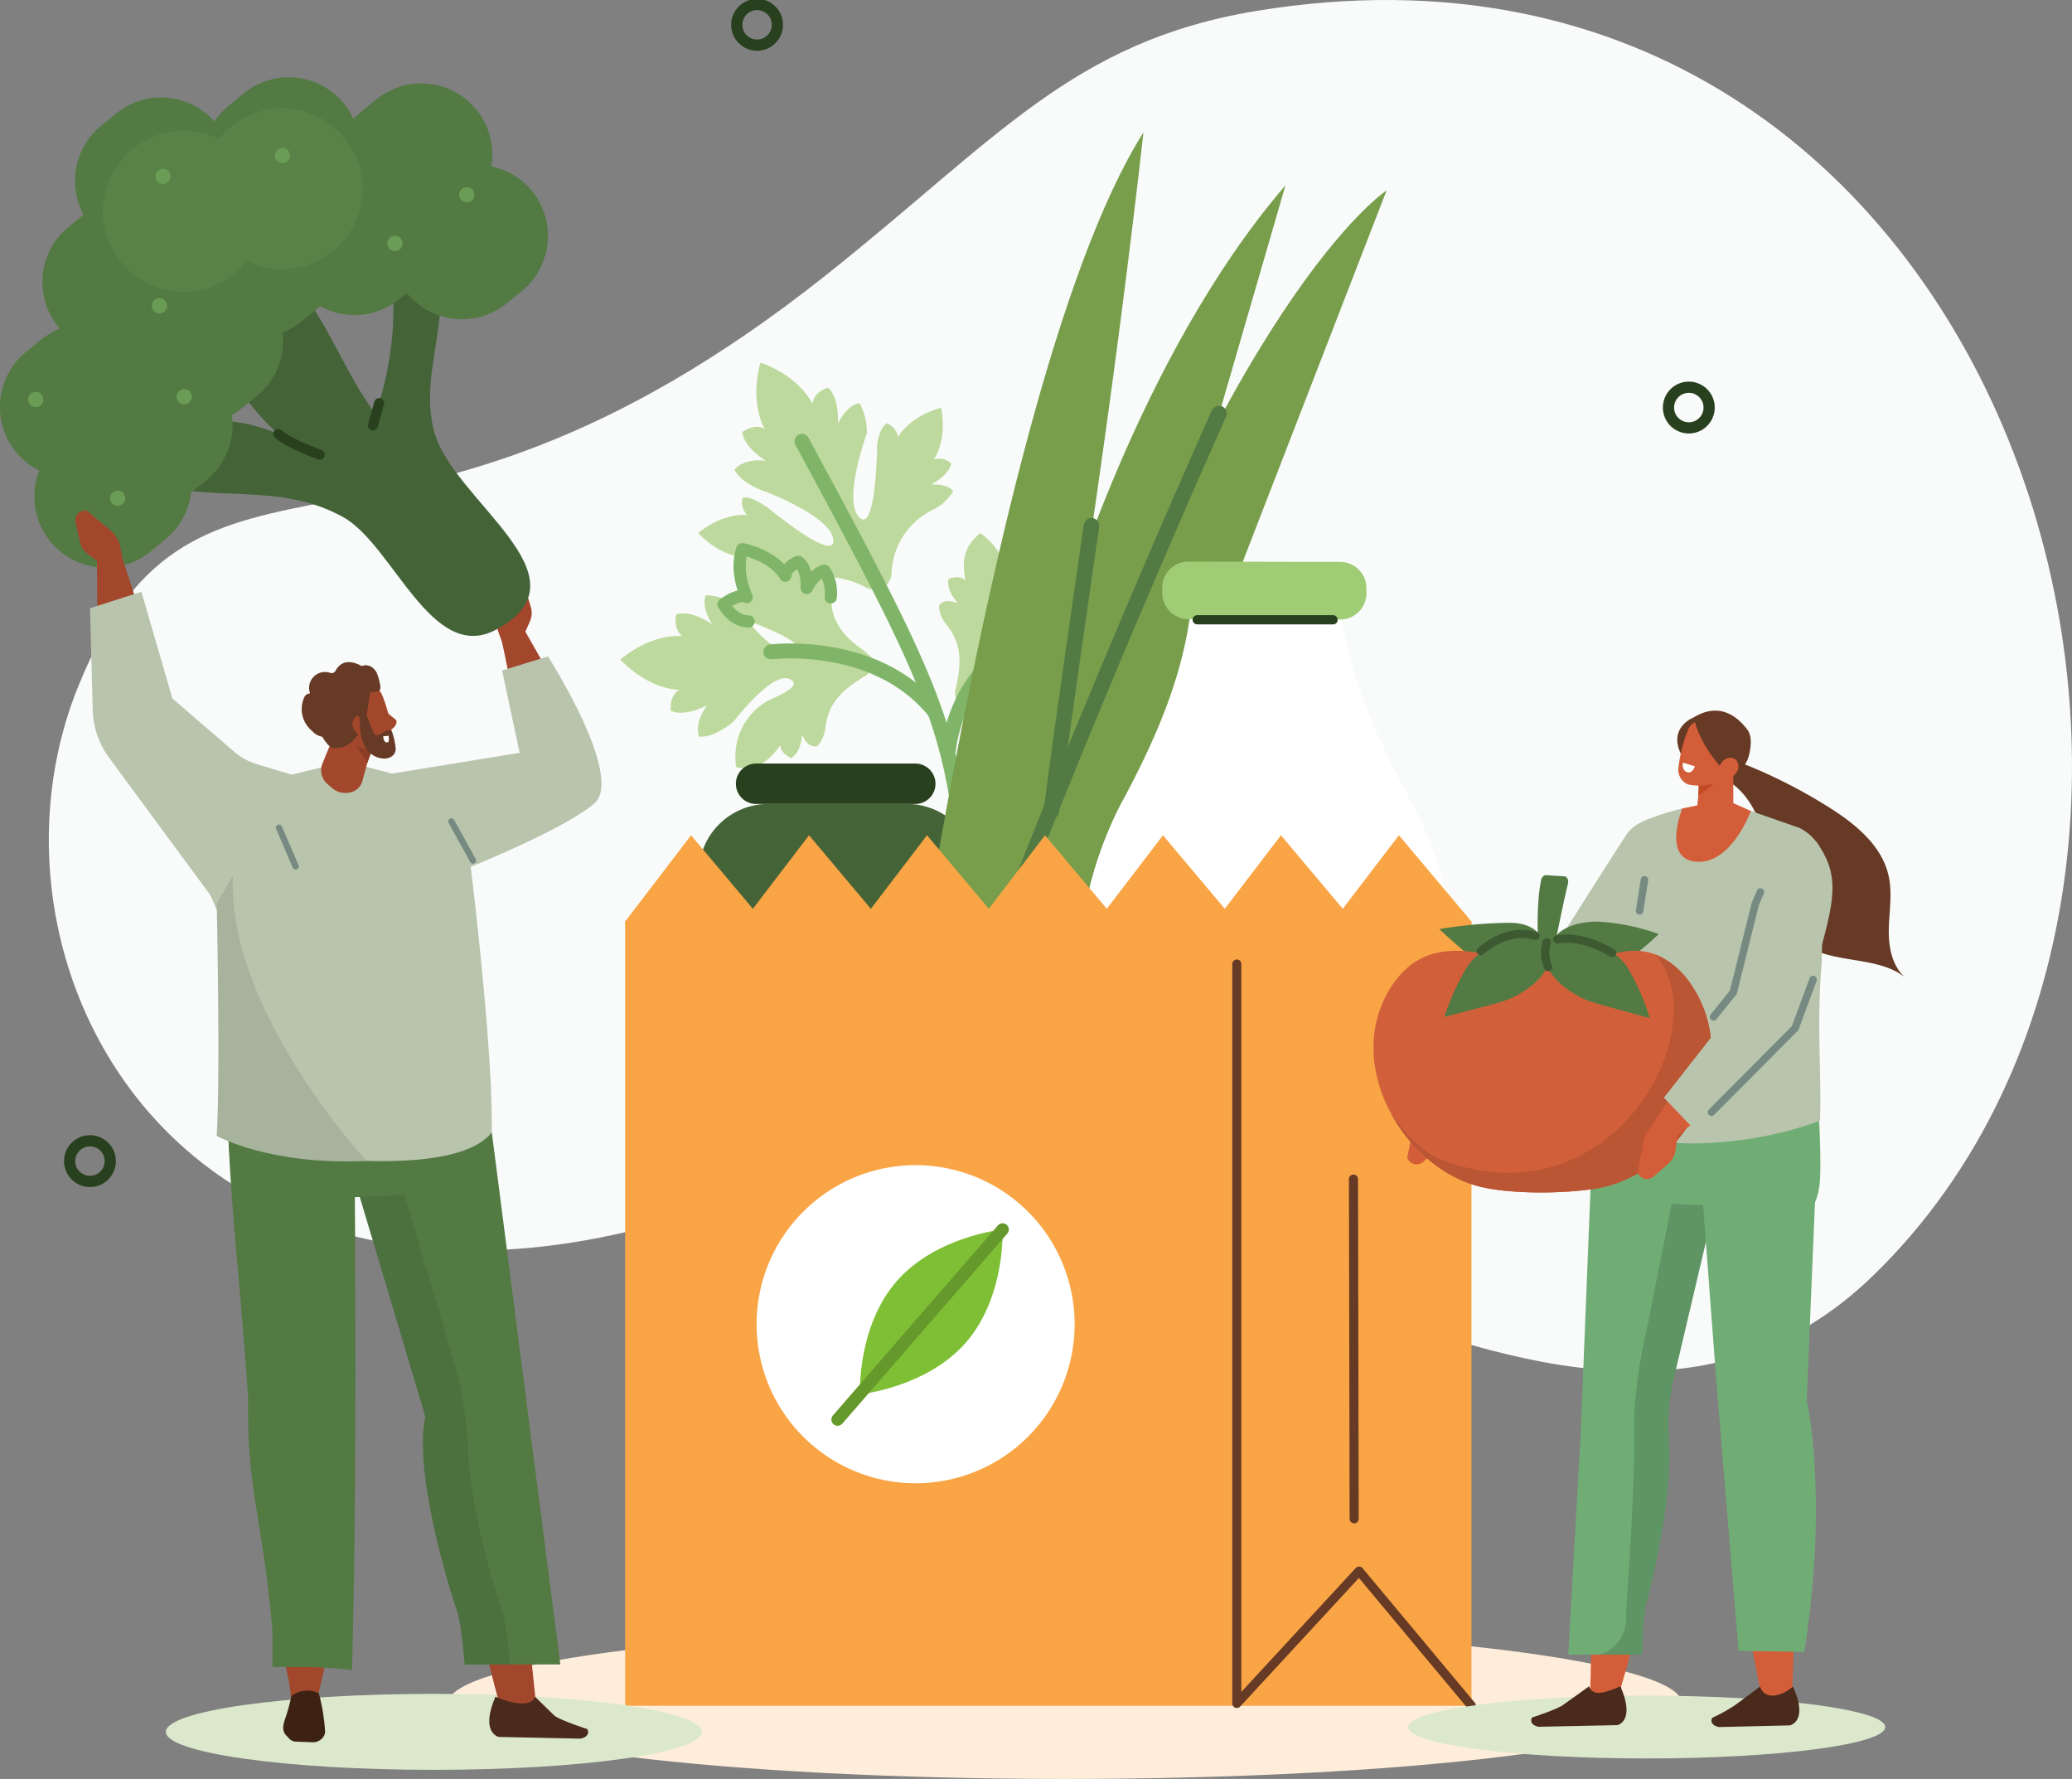 <svg xmlns="http://www.w3.org/2000/svg" xmlns:xlink="http://www.w3.org/1999/xlink" width="355.584" height="305.225" viewBox="0 0 355.584 305.225">
  <rect x="0" y="0" width="355.584" height="305.225" fill="#808080" stroke="none"/>
  <defs>
    <clipPath id="clip-path">
      <rect id="Rectángulo_401345" data-name="Rectángulo 401345" width="355.584" height="305.225" fill="none"/>
    </clipPath>
  </defs>
  <g id="Grupo_1099404" data-name="Grupo 1099404" clip-path="url(#clip-path)">
    <path id="Trazado_873411" data-name="Trazado 873411" d="M225.717,1.867C194.038,7.073,181.171,23.893,151.67,47.3,76.4,107.01,43.971,67.074,23.432,117.847s22.5,125.435,119.4,85.256c54.413-22.562,135,67.676,188.571,15.846C404.88,147.86,355.625-19.483,225.717,1.867" transform="translate(-10.037 0)" fill="#f8fbf9"/>
    <path id="Trazado_873412" data-name="Trazado 873412" d="M303.914,153.414s2.321-3.037,1.292-8.8l-.1-.061c-5.632,1.612-7.339,5.032-7.339,5.032a2.972,2.972,0,0,0-1.932-2.38c-1.27.954-1.593,3.085-1.676,4.118l.034.04s-.205,14.9-3.068,11.977,1.226-14.18,1.226-14.18l.055.066a9.966,9.966,0,0,0-1.222-5.457s-1.829-.086-3.728,3.433c0,0,.341-4.33-1.7-6.124,0,0-2.434.683-2.682,2.824,0,0-1.824-4.5-8.8-7.1l-.131.068c-1.873,7.2.767,11.278.767,11.278-1.9-1.024-3.852.577-3.852.577.3,2.7,4.043,4.9,4.043,4.9-3.971-.463-5.378,1.523-5.378,1.523,1.185,2.489,5.348,3.8,5.348,3.8s11.225,4.175,11.6,8.25-11.113-5.42-11.113-5.42-2.93-2.259-4.44-1.786a2.971,2.971,0,0,0,.805,2.958s-3.773-.61-8.369,3.024l-.008.116c4.083,4.2,7.9,4.088,7.9,4.088A2.971,2.971,0,0,0,270.274,173c1.939.9,4.95-.721,4.95-.721-1.933,2.484-.45,3.337-.45,3.337a7.085,7.085,0,0,0,3.842-.66,15.286,15.286,0,0,1,13.636.386l.14.077a2.919,2.919,0,0,0,4.272-2.467q.008-.18.019-.364a12.632,12.632,0,0,1,6.872-10.457,8.281,8.281,0,0,0,3.69-3.274s-.674-1.274-3.818-1.154c0,0,3.072-1.5,3.473-3.6a2.971,2.971,0,0,0-2.987-.689" transform="translate(-143.666 -74.571)" fill="#bed99d"/>
    <path id="Trazado_873413" data-name="Trazado 873413" d="M379.128,228.807s3.411,1.151,8.423-2.086l.03-.121c-3-5-6.6-5.391-6.6-5.391,1.537-.713,1.661-2.839,1.661-2.839-1.218-.9-3.26-.407-4.229-.094l-.028.049s-11.581,5.592-9.494,2.073,12.307-1.458,12.307-1.458l-.049.07a9.968,9.968,0,0,0,4.958-2.587s-.388-1.789-4.277-2.718c0,0,4.271-.785,5.48-3.216,0,0-1.287-2.176-3.419-1.865,0,0,3.879-2.921,4.592-10.33l-.1-.108c-7.442.045-10.7,3.646-10.7,3.646.5-2.1-1.55-3.573-1.55-3.573-2.529.986-3.7,5.17-3.7,5.17-.575-3.957-2.857-4.8-2.857-4.8-2.1,1.786-2.29,6.145-2.29,6.145s1.567,10.512-1.414,11.833c-2.043.906-1.462-1.651-.513-4.158a10.865,10.865,0,0,0-1.928-11.051,12.246,12.246,0,0,0-2.089-1.894c-3.242,2.589-3.041,5.343-2.559,8.11-1.075-1.046-2.891-.25-2.891-.25-.5,1.954,1.574,4.146,1.574,4.146-2.7-1-3.241.537-3.241.537a5.6,5.6,0,0,0,1.317,3.191c2.661,3.289,2.627,6.641,1.488,11.3-.012.052-.283,3.182,2.281,2.7.118-.022.741,0,.862-.02,4.378-.9,7.9-.6,10.855,2.574a6.976,6.976,0,0,0,4,2.425s.987-1.16.028-4.25c0,0,2.205,2.488,4.238,2.084,0,0,.875-1.961-.174-3.243" transform="translate(-193.098 -108.035)" fill="#bed99d"/>
    <path id="Trazado_873414" data-name="Trazado 873414" d="M262.523,210.988s-1.56-3.245-7.378-4.568l-.107.064c-1.482,5.638.752,8.484.752,8.484-1.584-.6-3.192.8-3.192.8.206,1.5,1.987,2.616,2.888,3.091l.055-.014s12.093,4.377,8.117,5.344-9.642-7.785-9.642-7.785l.085-.014a9.967,9.967,0,0,0-5.315-1.74s-1.009,1.528,1.044,4.959c0,0-3.547-2.507-6.13-1.674,0,0-.657,2.441,1.055,3.749,0,0-4.8-.734-10.6,3.933l-.009.146c5.233,5.293,10.085,5.107,10.085,5.107-1.85,1.105-1.472,3.605-1.472,3.605,2.472,1.12,6.28-.969,6.28-.969-2.429,3.176-1.44,5.4-1.44,5.4,2.745.255,6-2.655,6-2.655s6.425-8.465,9.453-7.256c2.075.829-.16,2.2-2.617,3.272a10.866,10.866,0,0,0-6.558,9.1,12.253,12.253,0,0,0,.1,2.818c4.118.51,5.947-1.558,7.589-3.836,0,1.5,1.842,2.243,1.842,2.243,1.749-1.006,1.867-4.023,1.867-4.023,1.169,2.633,2.649,1.943,2.649,1.943a5.6,5.6,0,0,0,1.362-3.172c.493-4.2,2.915-6.52,7.047-8.963.046-.027,2.474-2.022.335-3.516-.1-.069-.515-.533-.617-.6-3.7-2.506-5.95-5.234-5.743-9.564a6.977,6.977,0,0,0-1.059-4.556s-1.52.1-3.06,2.95c0,0,.239-3.316-1.47-4.488,0,0-2.014.744-2.2,2.391" transform="translate(-127.636 -112.522)" fill="#bed99d"/>
    <path id="Trazado_873415" data-name="Trazado 873415" d="M302.545,166.461c21.325,39.4,25.77,48.629,27.77,70.9" transform="translate(-164.921 -90.74)" fill="none" stroke="#80b569" stroke-linecap="round" stroke-linejoin="round" stroke-width="2.558"/>
    <path id="Trazado_873416" data-name="Trazado 873416" d="M357.778,265.21s.71-8.929,7.183-15" transform="translate(-195.029 -136.39)" fill="none" stroke="#80b569" stroke-linecap="round" stroke-linejoin="round" stroke-width="2.558"/>
    <path id="Trazado_873417" data-name="Trazado 873417" d="M290.812,245.676s18-2.266,28.087,10.217" transform="translate(-158.525 -133.833)" fill="none" stroke="#80b569" stroke-linecap="round" stroke-linejoin="round" stroke-width="2.558"/>
    <path id="Trazado_873418" data-name="Trazado 873418" d="M291.357,215.4a6.975,6.975,0,0,0-1.059-4.555s-1.519.1-3.06,2.949c0,0,.239-3.316-1.471-4.488,0,0-2.014.744-2.2,2.39,0,0-1.56-3.244-7.377-4.568-1.36,4,.76,8.228.76,8.228s-1.062-.861-3.983,1.224c0,0,1.565,2.92,4.3,2.957" transform="translate(-148.798 -112.906)" fill="none" stroke="#80b569" stroke-linecap="round" stroke-linejoin="round" stroke-width="2.099"/>
    <path id="Trazado_873419" data-name="Trazado 873419" d="M403.059,241.388c.137-.034,4.826-2.312,5.434-2.608a3.125,3.125,0,0,1,.51,2.062" transform="translate(-219.712 -130.162)" fill="none" stroke="#80b569" stroke-linecap="round" stroke-linejoin="round" stroke-width="2.099"/>
    <circle id="Elipse_11535" data-name="Elipse 11535" cx="3.489" cy="3.489" r="3.489" transform="translate(285.821 67.04) rotate(-9.218)" fill="none" stroke="#28401d" stroke-linecap="round" stroke-linejoin="round" stroke-width="1.923"/>
    <circle id="Elipse_11536" data-name="Elipse 11536" cx="3.489" cy="3.489" r="3.489" transform="translate(126.435 0.768)" fill="none" stroke="#28401d" stroke-linecap="round" stroke-linejoin="round" stroke-width="1.923"/>
    <circle id="Elipse_11537" data-name="Elipse 11537" cx="3.489" cy="3.489" r="3.489" transform="translate(11.949 195.729)" fill="none" stroke="#28401d" stroke-linecap="round" stroke-linejoin="round" stroke-width="1.923"/>
    <path id="Trazado_873420" data-name="Trazado 873420" d="M299.346,364.514H275.5a11.961,11.961,0,0,1-11.926-11.926V315.16A11.961,11.961,0,0,1,275.5,303.234h23.844a11.961,11.961,0,0,1,11.926,11.926v37.428a11.961,11.961,0,0,1-11.926,11.926" transform="translate(-143.678 -165.296)" fill="#446337"/>
    <path id="Trazado_873421" data-name="Trazado 873421" d="M308.428,294.931H281.222a3.465,3.465,0,1,1,0-6.929h27.206a3.465,3.465,0,1,1,0,6.929" transform="translate(-151.409 -156.993)" fill="#28401d"/>
    <path id="Trazado_873422" data-name="Trazado 873422" d="M278.439,352.306c0,7.725-6.655,13.987-14.863,13.987V338.319c8.209,0,14.863,6.262,14.863,13.987" transform="translate(-143.678 -184.422)" fill="#fff"/>
    <path id="Trazado_873423" data-name="Trazado 873423" d="M428.34,69.921l-21.11,72.767-26.136,50.05,8.945-48.217s12.887-45.1,38.3-74.6" transform="translate(-207.739 -38.115)" fill="#789e4c"/>
    <path id="Trazado_873424" data-name="Trazado 873424" d="M374.6,49.943s-15.766,144.691-37.415,202.18l-9.965,3.7S345.636,95.715,374.6,49.943" transform="translate(-178.37 -27.225)" fill="#789e4c"/>
    <path id="Trazado_873425" data-name="Trazado 873425" d="M340.578,265.793,415.736,71.82S387.96,89.88,356.282,185.3c-28.035,84.45-30.157,95.39-30.157,95.39Z" transform="translate(-177.775 -39.15)" fill="#789e4c"/>
    <path id="Trazado_873426" data-name="Trazado 873426" d="M400.035,155.963S364.452,235.186,350.1,281.345" transform="translate(-190.845 -85.017)" fill="none" stroke="#537a43" stroke-linecap="round" stroke-linejoin="round" stroke-width="2.669"/>
    <path id="Trazado_873427" data-name="Trazado 873427" d="M403.564,198.316s-5.693,39.028-6.862,48.864" transform="translate(-216.247 -108.104)" fill="none" stroke="#537a43" stroke-linecap="round" stroke-linejoin="round" stroke-width="2.669"/>
    <path id="Trazado_873428" data-name="Trazado 873428" d="M463.861,258.779c-5.666-10.406-11.268-22.239-12.37-35.976l-12.541.07-12.484.071c-.973,13.747-6.52,25.6-12.088,36.063a65.807,65.807,0,0,0-7.488,31.205l64.754-.3a65.819,65.819,0,0,0-7.783-31.135" transform="translate(-221.8 -121.453)" fill="#fff"/>
    <path id="Trazado_873429" data-name="Trazado 873429" d="M463.861,301.891l-49.483.227a65.807,65.807,0,0,0-7.488,31.205l.916,45.671a12.358,12.358,0,0,0,12.468,12.051l38.413-.176a12.355,12.355,0,0,0,12.353-12.134l.6-45.709a65.819,65.819,0,0,0-7.783-31.135" transform="translate(-221.8 -164.564)" fill="#fff"/>
    <path id="Trazado_873430" data-name="Trazado 873430" d="M469.015,221.76l-26.067-.055a4.5,4.5,0,0,1-4.477-4.5l0-.9a4.5,4.5,0,0,1,4.5-4.477l26.067.055a4.5,4.5,0,0,1,4.477,4.5l0,.9a4.5,4.5,0,0,1-4.5,4.477" transform="translate(-239.016 -115.473)" fill="#a0cc76"/>
    <path id="Trazado_873431" data-name="Trazado 873431" d="M380.8,626.876c0,7.173-47.4,12.987-105.863,12.987s-105.863-5.814-105.863-12.987,47.4-12.987,105.863-12.987S380.8,619.7,380.8,626.876" transform="translate(-92.167 -334.638)" fill="#feedda"/>
    <rect id="Rectángulo_401344" data-name="Rectángulo 401344" width="145.239" height="134.557" transform="translate(107.284 158.113)" fill="#f9a545"/>
    <path id="Trazado_873432" data-name="Trazado 873432" d="M280.355,329.849l11.312-14.8,12.448,14.8c0,7.691-23.759,7.691-23.759,0" transform="translate(-152.825 -171.736)" fill="#f9a545"/>
    <path id="Trazado_873433" data-name="Trazado 873433" d="M235.846,329.849l11.312-14.8,12.448,14.8c0,7.691-23.759,7.691-23.759,0" transform="translate(-128.562 -171.736)" fill="#f9a545"/>
    <path id="Trazado_873434" data-name="Trazado 873434" d="M324.864,329.849l11.312-14.8,12.448,14.8c0,7.691-23.759,7.691-23.759,0" transform="translate(-177.087 -171.736)" fill="#f9a545"/>
    <path id="Trazado_873435" data-name="Trazado 873435" d="M369.373,329.849l11.312-14.8,12.448,14.8c0,7.691-23.759,7.691-23.759,0" transform="translate(-201.35 -171.736)" fill="#f9a545"/>
    <path id="Trazado_873436" data-name="Trazado 873436" d="M413.882,329.849l11.312-14.8,12.448,14.8c0,7.691-23.759,7.691-23.759,0" transform="translate(-225.612 -171.736)" fill="#f9a545"/>
    <path id="Trazado_873437" data-name="Trazado 873437" d="M458.391,329.849l11.312-14.8,12.448,14.8c0,7.691-23.759,7.691-23.759,0" transform="translate(-249.874 -171.736)" fill="#f9a545"/>
    <path id="Trazado_873438" data-name="Trazado 873438" d="M502.9,329.849l11.312-14.8,12.448,14.8c0,7.691-23.759,7.691-23.759,0" transform="translate(-274.137 -171.736)" fill="#f9a545"/>
    <path id="Trazado_873439" data-name="Trazado 873439" d="M506.883,490.878,487.6,467.767l-20.984,22.716V363.61" transform="translate(-254.361 -198.208)" fill="none" stroke="#663a24" stroke-linecap="round" stroke-linejoin="round" stroke-width="1.558"/>
    <line id="Línea_583" data-name="Línea 583" x2="0.116" y2="58.29" transform="translate(232.276 202.304)" fill="none" stroke="#663a24" stroke-linecap="round" stroke-linejoin="round" stroke-width="1.558"/>
    <path id="Trazado_873440" data-name="Trazado 873440" d="M340.02,466.767a27.289,27.289,0,1,1-27.289-27.289,27.289,27.289,0,0,1,27.289,27.289" transform="translate(-155.598 -239.565)" fill="#fff"/>
    <path id="Trazado_873441" data-name="Trazado 873441" d="M348.9,463.742s.518,11.523-6.242,19.331-18.239,8.945-18.239,8.945-.518-11.523,6.242-19.331,18.239-8.945,18.239-8.945" transform="translate(-176.84 -252.791)" fill="#7fbf36"/>
    <line id="Línea_584" data-name="Línea 584" y1="32.606" x2="28.316" transform="translate(143.746 210.951)" fill="none" stroke="#66992b" stroke-linecap="round" stroke-linejoin="round" stroke-width="2.138"/>
    <line id="Línea_585" data-name="Línea 585" x2="23.305" transform="translate(205.458 106.339)" fill="none" stroke="#28401d" stroke-linecap="round" stroke-linejoin="round" stroke-width="1.59"/>
    <path id="Trazado_873442" data-name="Trazado 873442" d="M653.626,287.667a89.645,89.645,0,0,1,15.2,7.679c4.509,2.846,9.065,6.543,10.207,11.749.66,3.009.079,6.132.025,9.213s.6,6.479,3.032,8.377c-4.9-4.107-12.83-2.255-17.937-6.1-2.826-2.125-4.252-5.641-4.989-9.1s-.919-7.031-1.913-10.423-3-6.73-6.164-8.5c.758-.834,1.517-1.667,2.292-2.485.007.06.014.121.244-.413" transform="translate(-354.917 -156.811)" fill="#663a24" fill-rule="evenodd"/>
    <path id="Trazado_873443" data-name="Trazado 873443" d="M537.975,416.988l-.57,4.23a3.569,3.569,0,0,1-1.166,2.19l-2.586,2.3a1.726,1.726,0,0,1-2.758-.666l1.017-5.277a5.374,5.374,0,0,1,1.95-3.1l1.715-1.385Z" transform="translate(-289.398 -226.372)" fill="#d45d39"/>
    <path id="Trazado_873444" data-name="Trazado 873444" d="M600.5,304.958a48.827,48.827,0,0,0-4.791,1.432c-1.791.649-3.527,1.321-4.643,2.864C589.721,311.119,572,339.223,572,339.223l24.461-3.864Z" transform="translate(-311.803 -166.236)" fill="#b9c4ad" fill-rule="evenodd"/>
    <path id="Trazado_873445" data-name="Trazado 873445" d="M635.6,270.573s-4.875,1.854-1.816,6.99L640,275.353Z" transform="translate(-344.932 -147.493)" fill="#663a24" fill-rule="evenodd"/>
    <path id="Trazado_873446" data-name="Trazado 873446" d="M531.216,644.955c0,2.976,18.332,5.389,40.946,5.389s40.945-2.413,40.945-5.389-18.332-5.389-40.945-5.389-40.946,2.413-40.946,5.389" transform="translate(-289.572 -348.635)" fill="#dbe8cc" fill-rule="evenodd"/>
    <path id="Trazado_873447" data-name="Trazado 873447" d="M604.9,532.919s9.921-31.841,6.429-45.032l6.978-43.154-16.528,5.486-1.848,82.962Z" transform="translate(-327.027 -242.429)" fill="#d45d39" fill-rule="evenodd"/>
    <path id="Trazado_873448" data-name="Trazado 873448" d="M662.141,625.554l-2.045-10.4,7.658-1.644-.38,12.38Z" transform="translate(-359.826 -334.433)" fill="#d45d39" fill-rule="evenodd"/>
    <path id="Trazado_873449" data-name="Trazado 873449" d="M587.611,636.03l-4.343,3.108c-.857.768-5.47,2.26-5.47,2.26-.48.954.4,1.456,1.154,1.582l13.514-.282s3.134-.648.513-6.661c-2.484,1.085-4.771,1.863-5.367-.007" transform="translate(-314.889 -346.707)" fill="#4a2a1a" fill-rule="evenodd"/>
    <path id="Trazado_873450" data-name="Trazado 873450" d="M654.016,636.133l-4.171,3.108a26.551,26.551,0,0,1-4.041,2.26c-.456.954.436,1.456,1.192,1.582l12.131-.282s3.289-.655.523-6.667c-1.3,1.265-4.663,2.752-5.634,0" transform="translate(-351.968 -346.764)" fill="#4a2a1a" fill-rule="evenodd"/>
    <path id="Trazado_873451" data-name="Trazado 873451" d="M595.4,451.027,593.779,491.4l-2.124,37.675h12.6s.062-6.8.722-8.953,5.841-22.612,3.167-32.022l9.017-38.325Z" transform="translate(-322.518 -245.179)" fill="#6fad75" fill-rule="evenodd"/>
    <path id="Trazado_873452" data-name="Trazado 873452" d="M616.081,481.586l7.484-31.81-7.559.409-4.493,22.643c-1.231,5.23-2.4,12.528-2.277,17.694.251,10.212-1.385,29.992-1.343,31.724.143,5.823-4.7,6.832-4.7,6.832h7.463s.062-6.8.722-8.953c.576-1.882,4.594-17.694,3.832-27.946a34.942,34.942,0,0,1,.867-10.592" transform="translate(-328.809 -245.178)" fill="#5f9464" fill-rule="evenodd"/>
    <path id="Trazado_873453" data-name="Trazado 873453" d="M635.959,385.307l-30.195,2.085c-5.124,1.69-5.869,28.491-5.869,28.491l17.958.892c9.148-.155,21.428,8.737,21.548-5.689.162-19.47-3.443-25.78-3.443-25.78" transform="translate(-327.01 -210.035)" fill="#6fad75" fill-rule="evenodd"/>
    <path id="Trazado_873454" data-name="Trazado 873454" d="M607.549,306.725l6.1-2.656,5.891-.689,2.96.116,11.245,3.922a8.268,8.268,0,0,1,4.1,10.26l-.256,12.734c-.934,11.3,0,18.793-.3,27.253-15.945,5.921-36.131,5.022-41.163-2.294.849-20,3.663-35.777,11.429-48.647" transform="translate(-324.952 -165.376)" fill="#b9c4ad" fill-rule="evenodd"/>
    <path id="Trazado_873455" data-name="Trazado 873455" d="M633.424,303.13s-3.536,8.753,2.472,9.137,9.3-8.713,9.3-8.713L640.8,301.6Z" transform="translate(-344.723 -164.408)" fill="#d45d39"/>
    <path id="Trazado_873456" data-name="Trazado 873456" d="M640.828,286.735l-.789,7.693a2.577,2.577,0,0,0,1.067,2.368,2.534,2.534,0,0,0,2.573.212l.792-.383a3.331,3.331,0,0,0,1.874-3c0-3.278-.008-9.25-.008-9.25Z" transform="translate(-348.885 -155.015)" fill="#d45d39" fill-rule="evenodd"/>
    <path id="Trazado_873457" data-name="Trazado 873457" d="M640.771,294.557,640.7,297.1l2.6-1.937Z" transform="translate(-349.255 -160.566)" fill="#c24a27" fill-rule="evenodd"/>
    <path id="Trazado_873458" data-name="Trazado 873458" d="M643.161,276.087a2.243,2.243,0,0,0-1.409-2.832L637.7,271.91a2.365,2.365,0,0,0-2.806,1.432,24.275,24.275,0,0,0-1.656,6.4,2.717,2.717,0,0,0,1.566,2.982c1.243.413,5.359.451,6.454-1.677a32.636,32.636,0,0,0,1.9-4.964" transform="translate(-345.172 -148.164)" fill="#d45d39" fill-rule="evenodd"/>
    <path id="Trazado_873459" data-name="Trazado 873459" d="M645.911,279.04a5.314,5.314,0,0,0,2.546-3.321c.367-1.468.566-3.29-.25-4.383-2.064-2.764-5.147-4.594-9.225-2.141,0,0,.817,5.09,6.294,10.2Z" transform="translate(-348.317 -146.115)" fill="#663a24" fill-rule="evenodd"/>
    <path id="Trazado_873460" data-name="Trazado 873460" d="M651.471,288.459a1.681,1.681,0,0,1-2.316.508,1.72,1.72,0,0,1-.054-2.393,1.681,1.681,0,0,1,2.316-.508,1.721,1.721,0,0,1,.054,2.393" transform="translate(-353.586 -155.786)" fill="#d45d39" fill-rule="evenodd"/>
    <path id="Trazado_873461" data-name="Trazado 873461" d="M634.891,287.667l2.035.63s-.469,1.394-1.411.973-.624-1.6-.624-1.6" transform="translate(-346.058 -156.811)" fill="#fff" fill-rule="evenodd"/>
    <path id="Trazado_873462" data-name="Trazado 873462" d="M661.094,442.318l-1.514,36.173s3.813,16.033-.4,43.158l-11.291-.2-3.835-46.46-2.853-38Z" transform="translate(-349.525 -238.209)" fill="#6fad75" fill-rule="evenodd"/>
    <path id="Trazado_873463" data-name="Trazado 873463" d="M561.252,353.309s.353-5.344-6.376-5.24a77.512,77.512,0,0,0-11.87,1.074s6.119,5.866,9.85,7.721Z" transform="translate(-295.998 -189.736)" fill="#537a43"/>
    <path id="Trazado_873464" data-name="Trazado 873464" d="M590.12,354.3c.549-.331,2.662,5.59,13.168-4.541a36.381,36.381,0,0,0-10.486-2.132c-3.05-.023-7.694.932-8.279,4.9Z" transform="translate(-318.63 -189.497)" fill="#537a43"/>
    <path id="Trazado_873465" data-name="Trazado 873465" d="M585.308,331.522c-.806,3.219-2.543,11.944-2.543,11.944l-2.484-.206s-.61-7.186.4-12.262c.111-.555.477-.935.887-.908l3.149.205c.441.029.736.641.59,1.225" transform="translate(-316.219 -179.936)" fill="#537a43"/>
    <path id="Trazado_873466" data-name="Trazado 873466" d="M521.375,364.529c2.965-4.378,6.846-6.212,12.205-5.87,2.2.14,7.027,1.031,10.3,1.672a19.512,19.512,0,0,0,6.757.131c3.5-.546,8.623-1.354,10.194-1.641,5.282-.966,9.222,1.6,12.134,6.015,8.441,13.094-.93,30.473-14.681,34.171-4.655,1.252-16.536,1.663-22.637-.134-12.8-3.773-22.871-21.35-14.275-34.343" transform="translate(-282.463 -195.487)" fill="#d1603a"/>
    <path id="Trazado_873467" data-name="Trazado 873467" d="M558.168,354.535s-6.807-.041-9.7,5.2a41.021,41.021,0,0,0-3.557,8.01l8.858-2.321a16.008,16.008,0,0,0,6.34-3.237,10.207,10.207,0,0,0,2.141-2.413c1.569-2.6.464-5.15-4.08-5.235" transform="translate(-297.036 -193.261)" fill="#537a43"/>
    <path id="Trazado_873468" data-name="Trazado 873468" d="M587.9,354.651s6.807.039,9.64,5.311A41.041,41.041,0,0,1,601,368.013l-8.83-2.425a16.008,16.008,0,0,1-6.3-3.313,10.2,10.2,0,0,1-2.113-2.438c-1.538-2.623-.4-5.155,4.142-5.186" transform="translate(-317.861 -193.324)" fill="#537a43"/>
    <path id="Trazado_873469" data-name="Trazado 873469" d="M576.6,365.637a13.714,13.714,0,0,0-6.345-5.548c10.692,12.891-7.659,46.613-37.179,35.037-2.112-.828-5.531-3.731-8.234-7.75,3.174,5.842,8.511,10.551,14.44,12.3,6.1,1.8,17.981,1.386,22.637.134,13.75-3.7,23.122-21.077,14.681-34.171" transform="translate(-286.1 -196.289)" fill="#ba5634"/>
    <path id="Trazado_873470" data-name="Trazado 873470" d="M558.64,355.209s4.245-4.116,9.39-2.616" transform="translate(-304.521 -192.024)" fill="none" stroke="#3d5931" stroke-linecap="round" stroke-linejoin="round" stroke-width="1.41"/>
    <path id="Trazado_873471" data-name="Trazado 873471" d="M596.915,356.506s-4.8-3.173-9.432-2.358" transform="translate(-320.243 -192.977)" fill="none" stroke="#3d5931" stroke-linecap="round" stroke-linejoin="round" stroke-width="1.41"/>
    <path id="Trazado_873472" data-name="Trazado 873472" d="M583.459,359.684a6.116,6.116,0,0,1-.257-4.245" transform="translate(-317.764 -193.754)" fill="none" stroke="#3d5931" stroke-linecap="round" stroke-linejoin="round" stroke-width="1.41"/>
    <path id="Trazado_873473" data-name="Trazado 873473" d="M624.884,422.553l-.57,4.23a3.569,3.569,0,0,1-1.166,2.19l-2.586,2.3a1.726,1.726,0,0,1-2.758-.666l1.017-5.277a5.378,5.378,0,0,1,1.95-3.1l1.714-1.385Z" transform="translate(-336.772 -229.405)" fill="#d45d39"/>
    <path id="Trazado_873474" data-name="Trazado 873474" d="M654.514,336.4l-.866,2.007-3.794,15.229-3.391,4.217" transform="translate(-352.394 -183.377)" fill="none" stroke="#768a81" stroke-linecap="round" stroke-linejoin="round" stroke-width="1.283"/>
    <path id="Trazado_873475" data-name="Trazado 873475" d="M628.06,404.933l-6.831,10.181,4.6.879,6.883-5.174Z" transform="translate(-338.639 -220.734)" fill="#d45d39"/>
    <path id="Trazado_873476" data-name="Trazado 873476" d="M627.737,360.784l5.725,6,16.96-18.849,4.435-13.369c2.349-8.624,2.8-12.473-.983-17.7l-1.9-.509-11.12,27.69Z" transform="translate(-342.187 -172.45)" fill="#b9c4ad"/>
    <path id="Trazado_873477" data-name="Trazado 873477" d="M645.679,392.222l14.357-14.429,3.086-8.352" transform="translate(-351.967 -201.387)" fill="none" stroke="#768a81" stroke-linecap="round" stroke-linejoin="round" stroke-width="1.283"/>
    <line id="Línea_586" data-name="Línea 586" x1="0.834" y2="5.338" transform="translate(281.38 150.946)" fill="none" stroke="#768a81" stroke-linecap="round" stroke-linejoin="round" stroke-width="1.283"/>
    <path id="Trazado_873478" data-name="Trazado 873478" d="M191.422,229.866l1.695-3.882a3.529,3.529,0,0,0,.138-2.455l-1.01-3.273a1.711,1.711,0,0,0-2.683-.845l-1.855,5a5.318,5.318,0,0,0,.056,3.631l.742,2.052Z" transform="translate(-102.162 -119.407)" fill="#a3472c"/>
    <path id="Trazado_873479" data-name="Trazado 873479" d="M192.354,234.192s7.657,13.166,11.928,21.615c4.446,8.794-9.114,9.929-10.338,3.907-.5-2.479-4.515-21.872-4.515-21.872Z" transform="translate(-103.26 -127.661)" fill="#a3472c" fill-rule="evenodd"/>
    <path id="Trazado_873480" data-name="Trazado 873480" d="M105.3,95.5c3.8,10.667-2.5,19.949.089,30.381,2.978,11.991,27.5,25.126,10.724,34.189-11.132,6.015-17.7-14.623-26.375-19.35-10.87-5.921-21.251-2.417-32.969-5.731,3.178-10.884,11.323-12.849,21.906-8.5C70.054,119.031,60.529,101,72.82,97.956c10.877-2.693,15.522,16.441,22.624,25.1,2.9-8.859,4.038-18.464,1.912-27.517L105.3,95.5" transform="translate(-30.945 -52.055)" fill="#446337"/>
    <path id="Trazado_873481" data-name="Trazado 873481" d="M48.36,157.275l2.574-2.094a12.2,12.2,0,0,0-15.4-18.929l-2.574,2.094a12.2,12.2,0,1,0,15.4,18.929" transform="translate(-15.519 -72.788)" fill="#537a43"/>
    <path id="Trazado_873482" data-name="Trazado 873482" d="M19.889,145.858l2.574-2.094a12.2,12.2,0,0,0-15.4-18.929l-2.574,2.094a12.2,12.2,0,0,0,15.4,18.929" transform="translate(0 -66.564)" fill="#537a43"/>
    <path id="Trazado_873483" data-name="Trazado 873483" d="M32.882,179.635l2.574-2.094a12.2,12.2,0,0,0-15.4-18.929l-2.574,2.094a12.2,12.2,0,0,0,15.4,18.929" transform="translate(-7.082 -84.976)" fill="#537a43"/>
    <path id="Trazado_873484" data-name="Trazado 873484" d="M89.68,92.968l2.574-2.094a12.2,12.2,0,0,0-15.4-18.929l-2.574,2.094a12.2,12.2,0,0,0,15.4,18.929" transform="translate(-38.043 -37.733)" fill="#537a43"/>
    <path id="Trazado_873485" data-name="Trazado 873485" d="M61.21,81.551l2.574-2.094a12.2,12.2,0,0,0-15.4-18.929l-2.574,2.094a12.2,12.2,0,0,0,15.4,18.929" transform="translate(-22.524 -31.51)" fill="#537a43"/>
    <path id="Trazado_873486" data-name="Trazado 873486" d="M35.91,98.738l2.574-2.094a12.2,12.2,0,0,0-15.4-18.929l-2.574,2.094a12.2,12.2,0,0,0,15.4,18.929" transform="translate(-8.733 -40.879)" fill="#537a43"/>
    <path id="Trazado_873487" data-name="Trazado 873487" d="M67.411,125.513l2.574-2.094a12.2,12.2,0,1,0-15.4-18.929l-2.574,2.094a12.2,12.2,0,0,0,15.4,18.929" transform="translate(-25.904 -55.474)" fill="#537a43"/>
    <path id="Trazado_873488" data-name="Trazado 873488" d="M126.813,84.369l2.574-2.094a12.2,12.2,0,0,0-15.4-18.929L111.41,65.44a12.2,12.2,0,0,0,15.4,18.929" transform="translate(-58.285 -33.046)" fill="#537a43"/>
    <path id="Trazado_873489" data-name="Trazado 873489" d="M167.378,85.944l2.574-2.094a12.239,12.239,0,0,0,1.763-17.166h0a12.238,12.238,0,0,0-17.166-1.763l-2.574,2.094a12.2,12.2,0,0,0,15.4,18.929" transform="translate(-80.398 -33.904)" fill="#537a43"/>
    <path id="Trazado_873490" data-name="Trazado 873490" d="M146.353,55.247l2.574-2.094a12.2,12.2,0,0,0-15.4-18.929l-2.574,2.094a12.2,12.2,0,1,0,15.4,18.929" transform="translate(-68.937 -17.171)" fill="#537a43"/>
    <path id="Trazado_873491" data-name="Trazado 873491" d="M96.385,52.929l2.574-2.094a12.2,12.2,0,0,0-15.4-18.929L80.982,34a12.2,12.2,0,0,0,15.4,18.929" transform="translate(-41.698 -15.907)" fill="#537a43"/>
    <path id="Trazado_873492" data-name="Trazado 873492" d="M48.217,60.542l2.574-2.094a12.2,12.2,0,0,0-15.4-18.929l-2.574,2.094a12.2,12.2,0,0,0,15.4,18.929" transform="translate(-15.442 -20.057)" fill="#537a43"/>
    <path id="Trazado_873493" data-name="Trazado 873493" d="M52.2,76.946A13.791,13.791,0,1,0,38.867,62.715,13.79,13.79,0,0,0,52.2,76.946" transform="translate(-21.183 -26.913)" fill="#598248"/>
    <path id="Trazado_873494" data-name="Trazado 873494" d="M89.462,68.451A13.791,13.791,0,1,0,76.126,54.22,13.79,13.79,0,0,0,89.462,68.451" transform="translate(-41.493 -22.282)" fill="#598248"/>
    <path id="Trazado_873495" data-name="Trazado 873495" d="M58.556,115.063a1.308,1.308,0,1,0-1.265-1.349,1.308,1.308,0,0,0,1.265,1.349" transform="translate(-31.23 -61.297)" fill="#6a9c55"/>
    <path id="Trazado_873496" data-name="Trazado 873496" d="M174.493,73.195a1.308,1.308,0,1,0-1.265-1.349,1.307,1.307,0,0,0,1.265,1.349" transform="translate(-94.428 -38.474)" fill="#6a9c55"/>
    <path id="Trazado_873497" data-name="Trazado 873497" d="M104.948,58.4a1.308,1.308,0,1,0-1.265-1.349,1.307,1.307,0,0,0,1.265,1.349" transform="translate(-56.519 -30.41)" fill="#6a9c55"/>
    <path id="Trazado_873498" data-name="Trazado 873498" d="M147.411,91.567a1.308,1.308,0,1,0-1.265-1.349,1.307,1.307,0,0,0,1.265,1.349" transform="translate(-79.666 -48.489)" fill="#6a9c55"/>
    <path id="Trazado_873499" data-name="Trazado 873499" d="M42.792,187.658a1.308,1.308,0,1,0-1.265-1.349,1.307,1.307,0,0,0,1.265,1.349" transform="translate(-22.637 -100.869)" fill="#6a9c55"/>
    <path id="Trazado_873500" data-name="Trazado 873500" d="M11.865,150.423a1.308,1.308,0,1,0-1.265-1.349,1.307,1.307,0,0,0,1.265,1.349" transform="translate(-5.778 -80.572)" fill="#6a9c55"/>
    <path id="Trazado_873501" data-name="Trazado 873501" d="M67.894,149.366a1.308,1.308,0,1,0-1.265-1.349,1.307,1.307,0,0,0,1.265,1.349" transform="translate(-36.32 -79.996)" fill="#6a9c55"/>
    <path id="Trazado_873502" data-name="Trazado 873502" d="M59.855,66.27a1.308,1.308,0,1,0-1.265-1.349,1.307,1.307,0,0,0,1.265,1.349" transform="translate(-31.938 -34.699)" fill="#6a9c55"/>
    <path id="Trazado_873503" data-name="Trazado 873503" d="M112.075,167.2s-5.365-1.9-7.151-3.581" transform="translate(-57.195 -89.193)" fill="none" stroke="#28401d" stroke-linecap="round" stroke-linejoin="round" stroke-width="1.701"/>
    <line id="Línea_587" data-name="Línea 587" y1="3.862" x2="1.07" transform="translate(64.004 69.149)" fill="none" stroke="#28401d" stroke-linecap="round" stroke-linejoin="round" stroke-width="1.701"/>
    <path id="Trazado_873504" data-name="Trazado 873504" d="M33.947,202.54l-3.4-2.521a3.53,3.53,0,0,1-1.343-2.06l-.754-3.342a1.711,1.711,0,0,1,1.9-2.069l4.1,3.41a5.315,5.315,0,0,1,1.76,3.176l.379,2.149Z" transform="translate(-15.483 -104.951)" fill="#a3472c"/>
    <path id="Trazado_873505" data-name="Trazado 873505" d="M36.6,206.866s-.081,15.23.424,24.684c.525,9.841,12.849,4.07,10.91-1.761-.8-2.4-6.979-21.215-6.979-21.215Z" transform="translate(-19.948 -112.765)" fill="#a3472c" fill-rule="evenodd"/>
    <path id="Trazado_873506" data-name="Trazado 873506" d="M154.568,645.408c0,3.6-20.595,6.52-46,6.52s-46-2.919-46-6.52,20.595-6.52,46-6.52,46,2.919,46,6.52" transform="translate(-34.107 -348.265)" fill="#dbe8cc" fill-rule="evenodd"/>
    <path id="Trazado_873507" data-name="Trazado 873507" d="M169.756,526.78s-10.172-35.236-5.3-49.178l-10.364-47.8,13.036,11.454,8.9,85.862Z" transform="translate(-83.996 -234.29)" fill="#a3472c" fill-rule="evenodd"/>
    <path id="Trazado_873508" data-name="Trazado 873508" d="M192.417,639.945l3.3,3.222c.894.8,5.687,2.343,5.687,2.343.5.989-.405,1.509-1.185,1.64l-14.011-.293s-3.254-.671-.577-6.9c2.582,1.125,6.182,1.931,6.786-.007" transform="translate(-100.613 -348.841)" fill="#4a2a1a" fill-rule="evenodd"/>
    <path id="Trazado_873509" data-name="Trazado 873509" d="M157.743,426.852l11.776,91.409H153.209s-.515-7.058-1.341-9.3-7.554-23.482-5.4-33.255l-11.887-39.8Z" transform="translate(-73.359 -232.682)" fill="#537a43" fill-rule="evenodd"/>
    <path id="Trazado_873510" data-name="Trazado 873510" d="M146.211,486.561l-11.886-39.8,7.863.424,8.7,29.145a65.661,65.661,0,0,1,2.664,16.252c.416,10.6,5.114,25.385,5.8,27.233.827,2.24,1.342,9.3,1.342,9.3h-7.737s-.515-7.058-1.342-9.3-7.553-23.482-5.4-33.255" transform="translate(-73.222 -243.534)" fill="#4c703e" fill-rule="evenodd"/>
    <path id="Trazado_873511" data-name="Trazado 873511" d="M94.279,377.643l30.46,2.32c4.955,1.819,2.975,30.384,2.975,30.384l-20.028.928c-9.3-.194-20.31,7.1-21.468-8.4-1.323-17.723,8.062-25.232,8.062-25.232" transform="translate(-46.929 -205.858)" fill="#537a43" fill-rule="evenodd"/>
    <path id="Trazado_873512" data-name="Trazado 873512" d="M105.614,618.38c.032.032.064.064.444.4.269,3.878,1.189,5.318,1.458,9.2,1.675.058,2.7,2.54,4.378,2.566.474.008-.245-2.128.131-2.445l2.433-10.556Z" transform="translate(-57.571 -336.631)" fill="#a3472c"/>
    <path id="Trazado_873513" data-name="Trazado 873513" d="M107.471,404.391c.269,33.558.538,67.131-.333,101.141-4.9-.784-13.673-.518-13.673-.518s.057-6.014-.024-6.872c-1.95-20.5-4.372-23.434-4.139-39.287-1.527-22.881-3.829-38.585-3.569-57.173,8.032.655,13.587,2.249,21.628,3.108l.353.045c.118.1.236.191-.243-.444" transform="translate(-46.723 -218.962)" fill="#537a43"/>
    <path id="Trazado_873514" data-name="Trazado 873514" d="M112.957,638.131a33.584,33.584,0,0,1,1.079,6.6,1.749,1.749,0,0,1-.655,1.26,2.111,2.111,0,0,1-1.415.54l-2.92-.113a1.589,1.589,0,0,1-1.1-.448l-.551-.57c-.919-.951-.529-2.009-.025-3.5a31.25,31.25,0,0,0,.876-3.292,4.407,4.407,0,0,1,4.716-.474" transform="translate(-58.238 -347.598)" fill="#3d2213" fill-rule="evenodd"/>
    <path id="Trazado_873515" data-name="Trazado 873515" d="M88.8,417.015s19.012-1.229,24-1.255l-24.1-6.268a59.2,59.2,0,0,0,.1,7.523" transform="translate(-48.305 -223.219)" fill="#728f3b" fill-rule="evenodd"/>
    <path id="Trazado_873516" data-name="Trazado 873516" d="M113.688,291.372l-12.437-3.265-3.288-.119-15.184,3.727c-4.332,1.77-10.322,8.813-9,13.375l5.5,12.4c-1.184,12.464,1.135,22.424,1.05,32.67a3.86,3.86,0,0,0,3.113,3.807c12.5,2.419,35.45,4.429,41.051-2.667.253-11.566-2.319-35.005-3.593-45.6-1.189-9.886-3.5-7.093-7.21-14.331" transform="translate(-40.115 -156.986)" fill="#b9c4ad" fill-rule="evenodd"/>
    <path id="Trazado_873517" data-name="Trazado 873517" d="M107.46,377.409s-25.1-27.069-22.8-50.476l-2.9,6.342s.649,29.139,0,39.831c0,0,9.054,5.08,25.7,4.3" transform="translate(-44.567 -178.215)" fill="#a8b39e" fill-rule="evenodd"/>
    <path id="Trazado_873518" data-name="Trazado 873518" d="M143.51,267.488a21.388,21.388,0,0,0,2.026,1.754c.6.479-.371,1.9-1.095,1.755s-1.948-2.245-1.948-2.245Z" transform="translate(-77.675 -145.811)" fill="#a3472c" fill-rule="evenodd"/>
    <path id="Trazado_873519" data-name="Trazado 873519" d="M130.266,273.03l-2.082,7.6a2.732,2.732,0,0,1-2.126,1.863,3.5,3.5,0,0,1-3-.736l-.75-.653a3.1,3.1,0,0,1-.964-3.536c1.272-3.115,3.589-8.79,3.589-8.79Z" transform="translate(-66.028 -146.515)" fill="#a3472c" fill-rule="evenodd"/>
    <path id="Trazado_873520" data-name="Trazado 873520" d="M136.736,281.11l-.909,2.443L133.5,280.1Z" transform="translate(-72.774 -152.686)" fill="#8c3d25" fill-rule="evenodd"/>
    <path id="Trazado_873521" data-name="Trazado 873521" d="M125.591,263.113a2.278,2.278,0,0,1,1.453-2.865l4.125-1.334a2.4,2.4,0,0,1,2.839,1.477,24.641,24.641,0,0,1,1.631,6.516,2.759,2.759,0,0,1-1.614,3.015c-1.265.409-6.019-.838-7.115-3.008a18.437,18.437,0,0,1-1.32-3.8" transform="translate(-68.401 -141.081)" fill="#a3472c" fill-rule="evenodd"/>
    <path id="Trazado_873522" data-name="Trazado 873522" d="M122.225,267.979c-.97,0-3.786-3.821-2.776-7.249a5.854,5.854,0,0,1,.827-1.832c2.118-2.79,4.133-3.855,8.254-1.332a30.336,30.336,0,0,1-.817,5.451,10.576,10.576,0,0,1-1.9,3.433,4.224,4.224,0,0,1-3.234,1.525Z" transform="translate(-64.996 -139.625)" fill="#663a24" fill-rule="evenodd"/>
    <path id="Trazado_873523" data-name="Trazado 873523" d="M133.445,272.491a1.707,1.707,0,0,0,2.348.534,1.747,1.747,0,0,0,.074-2.43,1.707,1.707,0,0,0-2.348-.534,1.747,1.747,0,0,0-.074,2.43" transform="translate(-72.497 -147.062)" fill="#a3472c" fill-rule="evenodd"/>
    <path id="Trazado_873524" data-name="Trazado 873524" d="M124.832,250.834c-2.785-1.809-4.325-1.152-5.169.336a.874.874,0,0,1-.59.458,1.132,1.132,0,0,1-.472-.083,2.73,2.73,0,0,0-3.333,3.575,1.076,1.076,0,0,0-.976.6,4.866,4.866,0,0,0,1.373,5.878,2.835,2.835,0,0,0,1.935.97,2.3,2.3,0,0,0,1.843-1.9,6.429,6.429,0,0,0-.241-2.8,7.42,7.42,0,0,1-.324-2.8,2.406,2.406,0,0,1,1.678-2.071,4.406,4.406,0,0,1,1.9.225,2.216,2.216,0,0,0,1.855-.192c.637-.492.523-1.953.525-2.191" transform="translate(-62.05 -136.135)" fill="#663a24"/>
    <path id="Trazado_873525" data-name="Trazado 873525" d="M121.15,261.472c.936-.377.485-3.532.01-4.421a2.035,2.035,0,0,0,1.891-2.011c.883,1.149,2.425.164,2.7-.572-.034.534.542.876,1.033,1.088a5.041,5.041,0,0,0,2.372-.257c.551-.223-.1-2.271-.319-2.85a2.433,2.433,0,0,0-1.211-1.354,1.757,1.757,0,0,0-1.767.156,4.5,4.5,0,0,1-2.225.7,10.929,10.929,0,0,0-2.934,1.047,16.067,16.067,0,0,0-2.757,2.391c-.824,1.331.034,3.3.039,3.873a1.5,1.5,0,0,0,.853,1.368c.525.219,1.529.416,1.806-.085.013,0,.674.947.511.932" transform="translate(-64.096 -136.784)" fill="#663a24"/>
    <path id="Trazado_873526" data-name="Trazado 873526" d="M135.182,267.115c.639,2.395-.175,3.126,1.3,5.871a3.824,3.824,0,0,0,3.151,1.8c1.19-.038,1.944-.68,1.966-1.7a12.683,12.683,0,0,0-.647-2.947c-.246-.443-.681-.314-1.883.385-.273.159-.588.348-.883.236a.986.986,0,0,1-.472-.615l-1.931-4.814c-.146.677-.293,1.353-.41,2.041.009.034.018.067-.189-.251" transform="translate(-73.689 -144.631)" fill="#663a24"/>
    <path id="Trazado_873527" data-name="Trazado 873527" d="M145.5,277.528l-.96.094s.086,1.355.885.98c.169-.08.076-1.074.076-1.074" transform="translate(-78.792 -151.284)" fill="#fff" fill-rule="evenodd"/>
    <path id="Trazado_873528" data-name="Trazado 873528" d="M33.939,226.034l.476,17.457a14.493,14.493,0,0,0,2.822,8.206l18.454,25.033,12.851-22.14-5.987-1.815a10.643,10.643,0,0,1-3.858-2.121l-10.611-9.138L42.77,223.205Z" transform="translate(-18.501 -121.672)" fill="#b9c4ad"/>
    <path id="Trazado_873529" data-name="Trazado 873529" d="M147.861,267.691l21.919-3.567-3.01-14.118,7.872-2.421s13.324,20.813,7.872,25.314-21.13,10.781-21.13,10.781Z" transform="translate(-80.601 -134.961)" fill="#b9c4ad"/>
    <line id="Línea_588" data-name="Línea 588" x1="3.718" y1="6.71" transform="translate(77.459 140.94)" fill="none" stroke="#768a81" stroke-linecap="round" stroke-linejoin="round" stroke-width="1.079"/>
    <line id="Línea_589" data-name="Línea 589" x2="2.852" y2="6.63" transform="translate(47.884 142.018)" fill="none" stroke="#768a81" stroke-linecap="round" stroke-linejoin="round" stroke-width="1.079"/>
  </g>
</svg>
